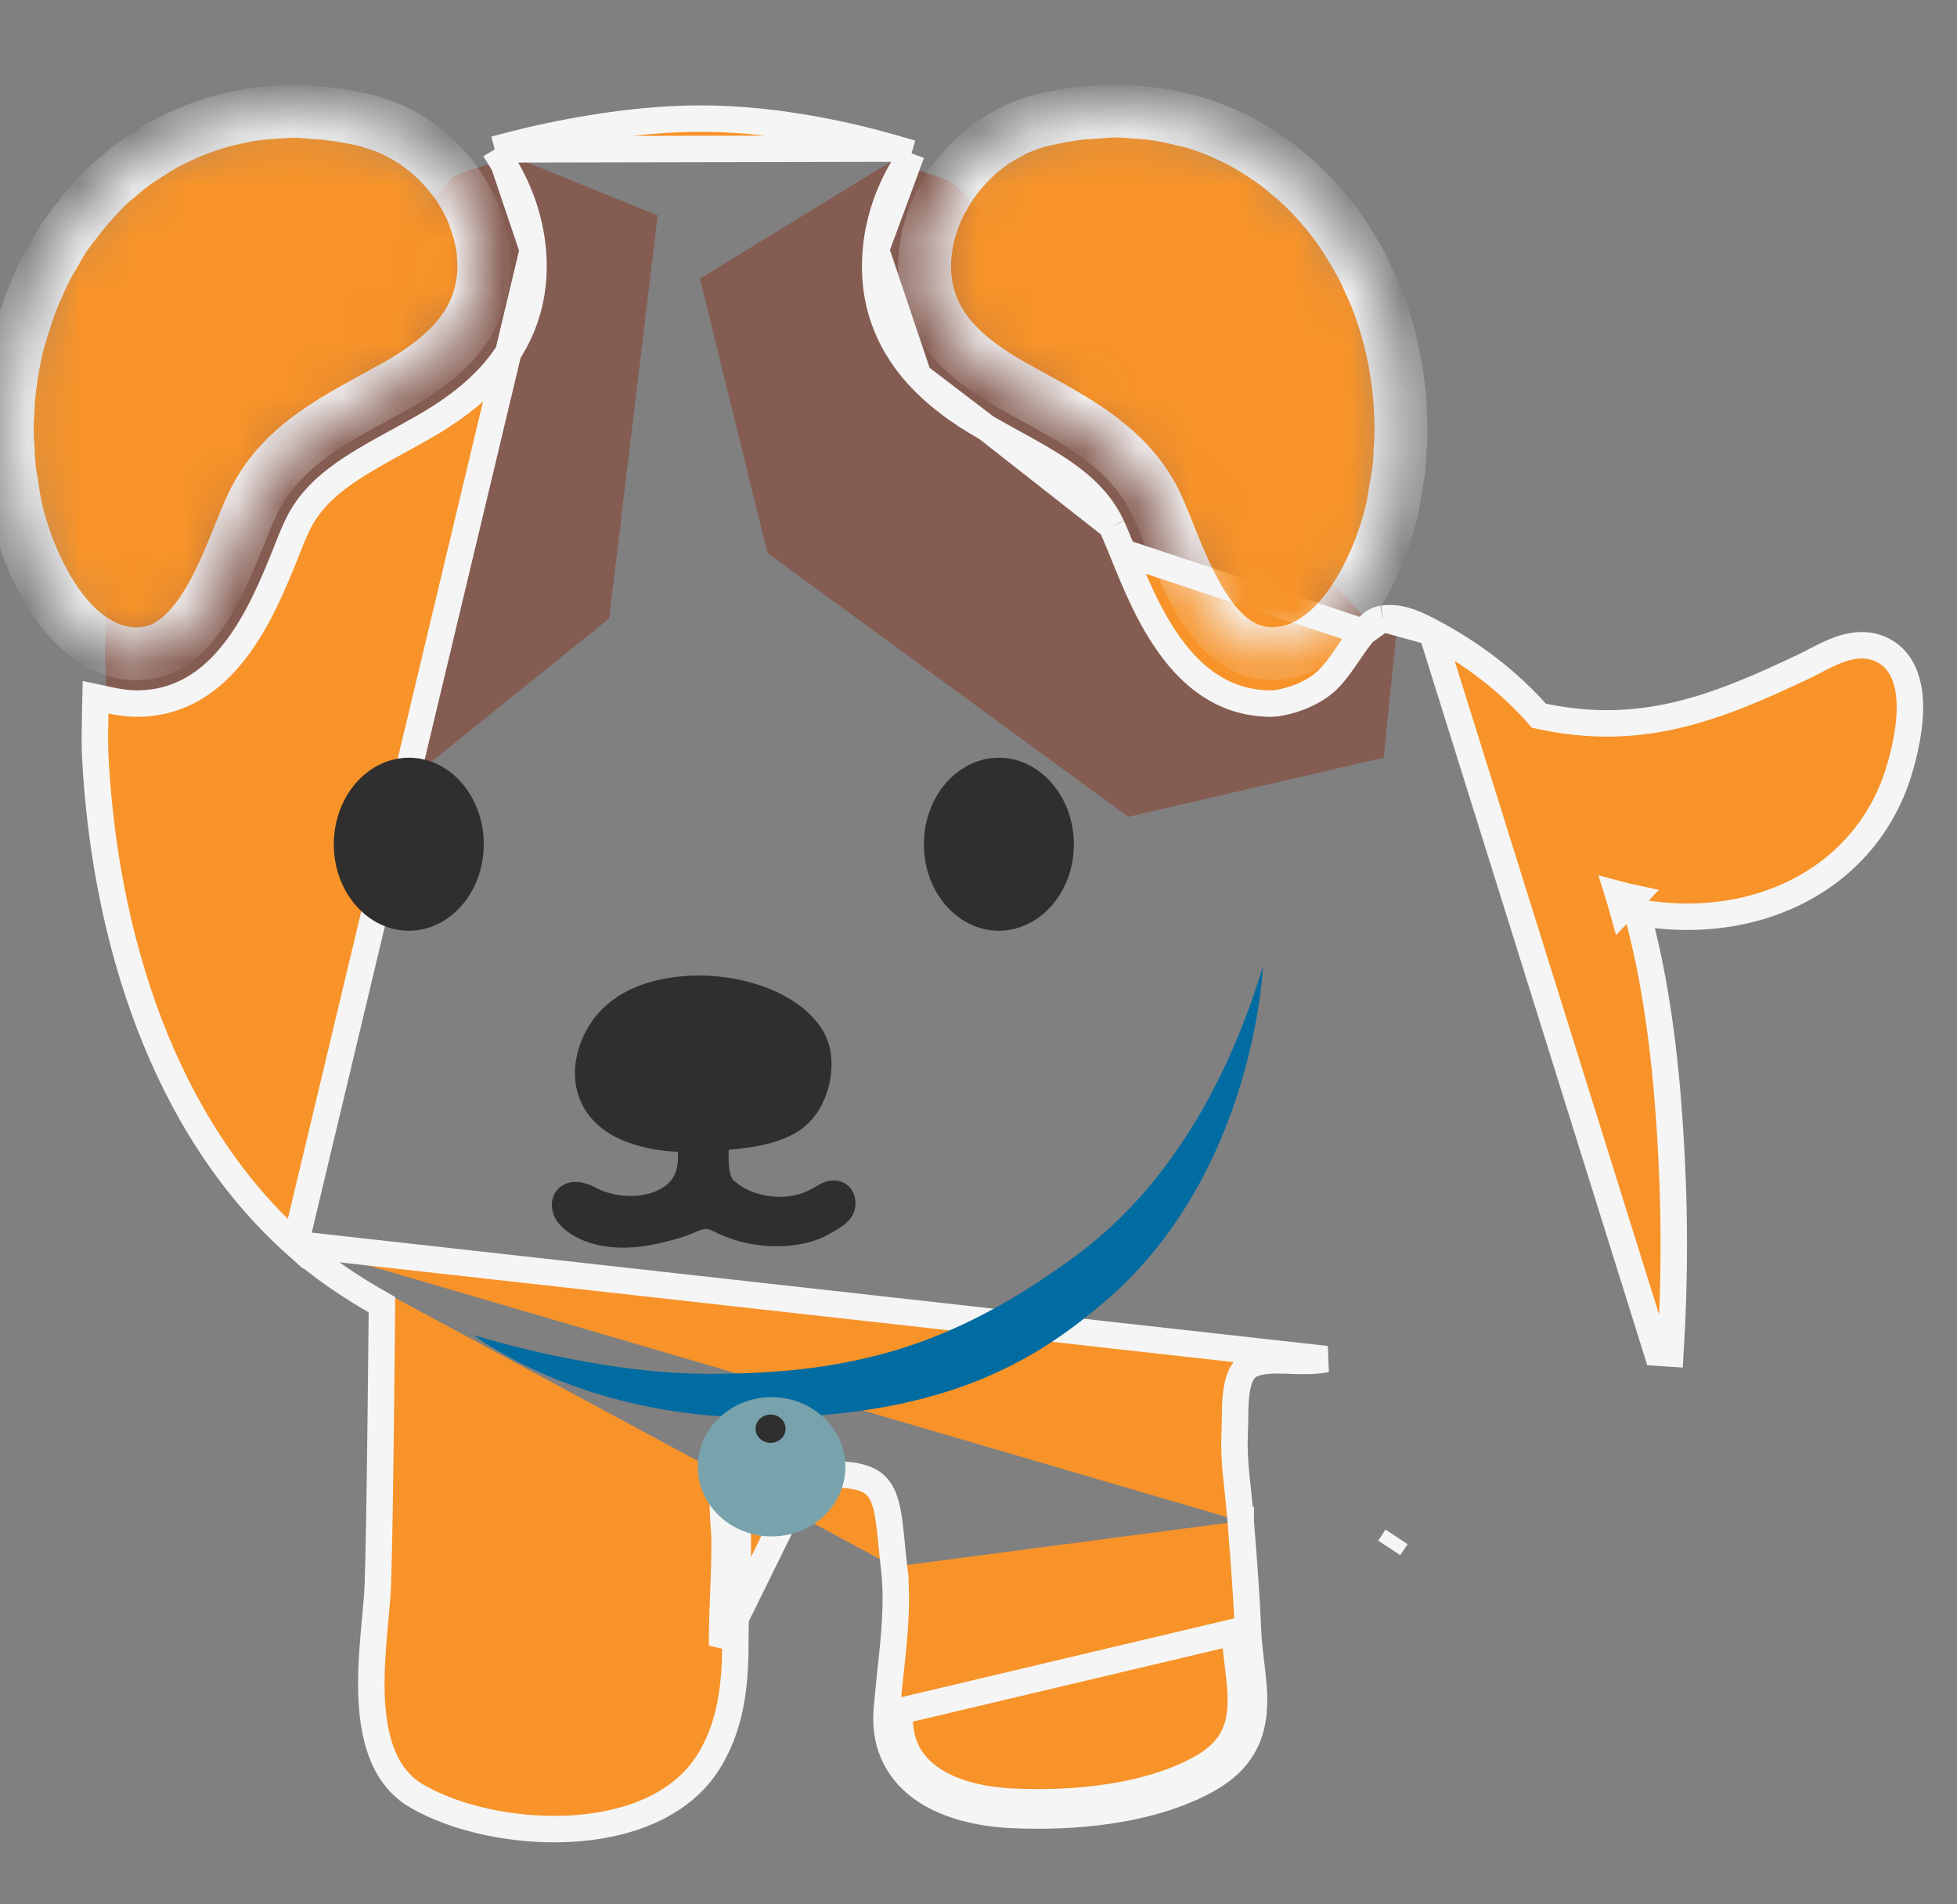 <svg width="37" height="36" viewBox="0 0 37 36" fill="none" xmlns="http://www.w3.org/2000/svg">
<rect x="0" y="0" width="37" height="36" fill="#808080" stroke="none"/>
<path d="M16.855 3.049C16.855 3.049 17.702 3.313 18.009 3.451L25.557 11.41C25.557 11.41 25.822 11.773 26.404 11.947L26.159 14.324L21.33 15.441L14.51 10.454L13.233 5.268L16.855 3.049ZM2.05 13.489C2.05 13.489 1.862 11.891 2.14 10.654L8.553 3.355C8.553 3.355 8.789 3.198 9.743 2.981L12.434 4.072L11.517 11.691L3.898 17.834L2.05 13.489Z" fill="#855C52"/>
<path d="M27.071 11.951L27.072 11.952C27.837 12.357 28.531 12.886 29.096 13.53C31.003 13.95 32.415 13.408 34.173 12.566C34.212 12.547 34.257 12.523 34.307 12.497C34.444 12.425 34.616 12.336 34.78 12.277C35.016 12.194 35.31 12.145 35.599 12.293C35.846 12.419 35.981 12.641 36.048 12.876C36.114 13.106 36.12 13.367 36.099 13.613C36.057 14.107 35.902 14.613 35.799 14.874L35.799 14.874C35.355 15.998 34.434 16.791 33.267 17.137L33.267 17.137C32.529 17.356 31.721 17.385 30.952 17.243C31.311 18.56 31.48 19.941 31.569 21.291M27.071 11.951L31.331 25.571L31.581 25.587C31.671 24.15 31.666 22.727 31.569 21.291M27.071 11.951L27.053 11.941C26.947 11.886 26.812 11.815 26.67 11.763C26.519 11.709 26.338 11.666 26.147 11.695L26.147 11.695M27.071 11.951L26.147 11.695M31.569 21.291L31.32 21.308L31.569 21.291C31.569 21.291 31.569 21.291 31.569 21.291ZM26.147 11.695L26.142 11.695M26.147 11.695L26.142 11.695M26.142 11.695C26.029 11.715 25.949 11.771 25.893 11.825C25.858 11.859 25.819 11.907 25.798 11.934C25.792 11.941 25.788 11.946 25.785 11.949L25.784 11.951M26.142 11.695L25.784 11.951M25.784 11.951C25.674 12.082 25.576 12.226 25.486 12.358C25.465 12.389 25.445 12.418 25.425 12.447C25.314 12.607 25.21 12.747 25.089 12.864C24.866 13.075 24.502 13.239 24.132 13.294C24.108 13.295 24.093 13.297 24.082 13.298C24.066 13.3 24.057 13.301 24.041 13.301C23.224 13.301 22.642 12.886 22.197 12.312C21.746 11.73 21.456 11.008 21.227 10.44L21.227 10.439M25.784 11.951L21.227 10.439M21.227 10.439C21.216 10.411 21.204 10.384 21.194 10.357C21.134 10.21 21.078 10.07 21.023 9.951L21.022 9.948M21.227 10.439L21.022 9.948M21.022 9.948C20.677 9.215 20.014 8.84 19.108 8.342C19.055 8.313 19.004 8.285 18.953 8.257C18.853 8.202 18.755 8.148 18.656 8.091L18.655 8.091M21.022 9.948L18.655 8.091M18.655 8.091C18.1 7.777 17.682 7.455 17.364 7.105L17.363 7.105M18.655 8.091L17.363 7.105M17.363 7.105C16.747 6.428 16.478 5.631 16.561 4.723L16.561 4.722M17.363 7.105L16.561 4.722M16.561 4.722C16.611 4.172 16.792 3.648 17.07 3.176L17.234 2.899M16.561 4.722L17.234 2.899M17.234 2.899L16.925 2.809M17.234 2.899L16.925 2.809M16.925 2.809C16.293 2.624 14.812 2.242 13.247 2.242C11.864 2.242 10.434 2.543 9.679 2.739L9.353 2.824M16.925 2.809L9.353 2.824M9.353 2.824L9.529 3.112M9.353 2.824L9.529 3.112M9.529 3.112C9.828 3.599 10.02 4.15 10.073 4.725L9.529 3.112ZM5.585 23.519C3.091 21.288 1.98 17.727 1.801 14.306L1.8 14.304L1.8 14.304C1.789 14.026 1.795 13.752 1.8 13.487L1.8 13.484L1.807 13.181L2.102 13.244C2.26 13.278 2.417 13.298 2.581 13.301C3.403 13.3 3.989 12.885 4.435 12.312C4.887 11.732 5.178 11.012 5.407 10.444C5.476 10.266 5.544 10.095 5.613 9.95C5.957 9.218 6.619 8.84 7.526 8.342C7.579 8.313 7.63 8.285 7.681 8.257C7.781 8.202 7.879 8.148 7.978 8.091L7.98 8.09L7.98 8.09C8.53 7.78 8.949 7.455 9.268 7.108C9.885 6.428 10.154 5.631 10.073 4.725L5.585 23.519ZM5.585 23.519C6.083 23.966 6.642 24.337 7.221 24.665L7.221 24.703L7.216 25.203C7.212 25.622 7.206 26.192 7.199 26.799C7.185 28.014 7.165 29.37 7.144 29.947L7.144 29.948C7.138 30.124 7.119 30.336 7.096 30.578C7.088 30.668 7.079 30.762 7.071 30.859C7.04 31.213 7.013 31.606 7.022 31.991C7.041 32.736 7.202 33.563 7.882 33.955C8.615 34.379 9.708 34.62 10.741 34.572C11.767 34.524 12.811 34.184 13.362 33.357L13.362 33.356C13.818 32.669 13.902 31.844 13.902 31.109C13.902 30.7 13.914 30.415 13.925 30.126L13.925 30.126C13.937 29.836 13.95 29.542 13.95 29.121C13.95 29.03 13.942 28.924 13.934 28.822C13.934 28.812 13.933 28.803 13.932 28.793C13.924 28.678 13.916 28.563 13.916 28.452C13.916 28.341 13.924 28.244 13.943 28.165C13.962 28.086 13.988 28.04 14.012 28.014L14.013 28.013C14.04 27.985 14.07 27.97 14.127 27.964C14.158 27.96 14.194 27.96 14.241 27.961C14.254 27.961 14.269 27.962 14.286 27.962C14.321 27.963 14.361 27.964 14.397 27.964C14.707 27.964 15.021 27.934 15.317 27.905C15.338 27.903 15.359 27.901 15.38 27.899L15.382 27.898C15.814 27.854 16.102 27.876 16.296 27.936C16.479 27.993 16.582 28.084 16.652 28.203C16.729 28.333 16.776 28.512 16.81 28.76C16.83 28.901 16.843 29.039 16.858 29.191C16.87 29.321 16.883 29.459 16.902 29.617M5.585 23.519L25.077 25.693C24.844 25.738 24.604 25.729 24.397 25.722C24.371 25.721 24.345 25.72 24.32 25.719C24.083 25.712 23.889 25.714 23.715 25.772L23.714 25.772C23.531 25.832 23.435 25.984 23.387 26.248C23.364 26.379 23.355 26.523 23.352 26.672C23.351 26.719 23.351 26.769 23.35 26.82C23.349 26.918 23.348 27.017 23.343 27.101C23.325 27.469 23.363 27.821 23.404 28.195C23.423 28.376 23.443 28.561 23.458 28.756M16.902 29.617C16.902 29.617 16.902 29.617 16.902 29.617L17.151 29.588L16.902 29.617ZM16.902 29.617C16.98 30.266 16.912 30.902 16.84 31.573C16.814 31.819 16.787 32.069 16.766 32.327L16.766 32.327C16.711 33.032 17.017 33.531 17.49 33.847C17.947 34.151 18.55 34.281 19.115 34.309L19.116 34.309C20.284 34.366 21.774 34.242 22.857 33.627L22.857 33.627C23.156 33.456 23.366 33.252 23.502 33.017C23.638 32.782 23.691 32.533 23.705 32.286C23.719 32.042 23.694 31.791 23.666 31.552C23.661 31.511 23.656 31.47 23.651 31.43C23.627 31.228 23.604 31.034 23.596 30.838L23.596 30.837C23.57 30.199 23.521 29.561 23.471 28.931C23.467 28.872 23.462 28.814 23.458 28.756M23.458 28.756C23.458 28.756 23.458 28.756 23.458 28.755L23.209 28.775L23.458 28.756C23.458 28.756 23.458 28.756 23.458 28.756ZM26.266 29.262L26.404 29.053L26.266 29.262C26.266 29.262 26.266 29.262 26.266 29.262ZM30.676 17.185C30.65 17.092 30.623 16.999 30.594 16.906C30.687 16.931 30.781 16.954 30.876 16.974L30.676 17.185ZM17.015 32.347C16.92 33.562 18.042 34.006 19.128 34.059C20.281 34.116 21.712 33.989 22.733 33.41C23.579 32.927 23.495 32.226 23.404 31.462C23.379 31.261 23.355 31.055 23.346 30.848L17.015 32.347ZM15.295 27.656C15.316 27.654 15.336 27.652 15.356 27.65L13.652 31.109C13.652 30.695 13.664 30.406 13.676 30.117C13.688 29.827 13.7 29.537 13.7 29.121C13.7 29.04 13.693 28.943 13.685 28.838C13.66 28.489 13.628 28.053 13.832 27.841C13.964 27.702 14.132 27.707 14.3 27.712C14.332 27.713 14.365 27.714 14.397 27.714C14.695 27.714 14.997 27.685 15.295 27.656Z" fill="#F79329" stroke="#F5F5F5" stroke-width="0.5"/>
<mask id="path-3-inside-1_371_1951" fill="white">
<path d="M1.772 12.108C2.014 12.262 2.284 12.361 2.582 12.361H2.587C2.632 12.361 2.675 12.352 2.717 12.35C2.753 12.344 2.784 12.347 2.812 12.341C2.872 12.33 2.925 12.31 2.978 12.293C2.992 12.288 3.009 12.285 3.021 12.279C3.088 12.254 3.153 12.22 3.212 12.181H3.215C4.03 11.675 4.432 10.254 4.762 9.554C5.321 8.362 6.443 7.883 7.512 7.279C7.92 7.048 8.288 6.784 8.572 6.477C8.966 6.044 9.197 5.51 9.138 4.815V4.809C9.127 4.669 9.101 4.534 9.067 4.402C9.051 4.334 9.022 4.269 9.003 4.202C8.983 4.143 8.966 4.084 8.944 4.028C8.904 3.932 8.857 3.839 8.806 3.749C8.795 3.727 8.783 3.704 8.772 3.684C8.71 3.577 8.641 3.474 8.567 3.375C8.564 3.369 8.558 3.367 8.556 3.364C8.466 3.246 8.367 3.136 8.26 3.032L8.229 3.001C8.131 2.905 8.021 2.818 7.909 2.737L7.847 2.692C7.746 2.624 7.636 2.562 7.526 2.506C7.49 2.489 7.459 2.467 7.425 2.453C7.304 2.399 7.177 2.354 7.051 2.318C7.028 2.309 7.006 2.298 6.983 2.292C6.716 2.225 6.455 2.18 6.196 2.149C6.114 2.138 6.033 2.138 5.951 2.132C5.813 2.121 5.67 2.104 5.535 2.104C5.504 2.104 5.473 2.109 5.445 2.109C5.349 2.112 5.259 2.121 5.164 2.126C5.017 2.138 4.871 2.149 4.731 2.171C4.632 2.188 4.537 2.208 4.441 2.23C4.312 2.258 4.182 2.289 4.056 2.329C3.96 2.36 3.864 2.391 3.772 2.427C3.651 2.469 3.535 2.52 3.42 2.573C3.33 2.616 3.237 2.661 3.15 2.706C3.04 2.765 2.936 2.829 2.832 2.897C2.748 2.95 2.661 3.004 2.579 3.06C2.478 3.133 2.379 3.215 2.284 3.296C2.208 3.361 2.132 3.42 2.059 3.485C1.957 3.583 1.862 3.687 1.766 3.791C1.654 3.912 1.55 4.042 1.448 4.174C1.367 4.278 1.285 4.382 1.212 4.492C1.147 4.587 1.094 4.691 1.035 4.79C0.979 4.885 0.92 4.978 0.869 5.079C0.813 5.186 0.765 5.299 0.714 5.411C0.672 5.51 0.627 5.608 0.588 5.709C0.543 5.825 0.503 5.946 0.467 6.064C0.433 6.165 0.402 6.266 0.374 6.37C0.337 6.486 0.307 6.612 0.281 6.739C0.259 6.84 0.242 6.947 0.225 7.051C0.205 7.18 0.186 7.313 0.172 7.445C0.16 7.546 0.157 7.653 0.152 7.757C0.143 7.895 0.135 8.03 0.138 8.168C0.138 8.269 0.149 8.367 0.152 8.466C0.16 8.609 0.166 8.755 0.183 8.902C0.191 8.978 0.208 9.053 0.222 9.132C0.247 9.293 0.267 9.45 0.301 9.61C0.478 10.392 0.967 11.585 1.763 12.102C1.766 12.105 1.769 12.108 1.772 12.108ZM17.797 3.797C17.752 3.884 17.713 3.968 17.677 4.058C17.657 4.106 17.643 4.154 17.626 4.202C17.603 4.272 17.578 4.343 17.558 4.416C17.53 4.531 17.511 4.646 17.497 4.767C17.497 4.778 17.491 4.793 17.491 4.804C17.426 5.504 17.657 6.038 18.053 6.472C18.34 6.781 18.712 7.043 19.116 7.273C19.701 7.605 20.301 7.9 20.818 8.294C21.246 8.62 21.617 9.008 21.87 9.548C22.171 10.195 22.539 11.455 23.234 12.043C23.242 12.052 23.251 12.054 23.259 12.063C23.31 12.102 23.361 12.142 23.411 12.175C23.431 12.187 23.451 12.195 23.467 12.204C23.512 12.229 23.557 12.254 23.605 12.274C23.633 12.285 23.662 12.291 23.692 12.299C23.735 12.31 23.774 12.327 23.816 12.336C23.853 12.344 23.889 12.344 23.926 12.347C23.965 12.352 24.002 12.358 24.038 12.358H24.047C25.335 12.352 26.091 10.629 26.325 9.608C26.345 9.518 26.353 9.428 26.37 9.335C26.398 9.183 26.426 9.031 26.446 8.879C26.46 8.769 26.463 8.663 26.468 8.556C26.477 8.415 26.488 8.277 26.488 8.137C26.488 8.03 26.482 7.926 26.48 7.819C26.474 7.681 26.466 7.543 26.451 7.405C26.44 7.301 26.426 7.2 26.412 7.096C26.392 6.958 26.367 6.823 26.339 6.688C26.319 6.59 26.297 6.494 26.271 6.398C26.238 6.261 26.196 6.126 26.153 5.993C26.122 5.906 26.094 5.816 26.061 5.729C26.01 5.588 25.948 5.453 25.886 5.321C25.852 5.245 25.819 5.167 25.782 5.093C25.706 4.944 25.622 4.801 25.535 4.66C25.501 4.607 25.473 4.553 25.439 4.5C25.186 4.115 24.891 3.766 24.561 3.459C24.517 3.417 24.466 3.378 24.418 3.338C24.294 3.234 24.173 3.13 24.044 3.038L23.844 2.905C23.723 2.827 23.602 2.751 23.473 2.683C23.394 2.641 23.318 2.604 23.237 2.568C23.113 2.509 22.984 2.455 22.852 2.405C22.767 2.374 22.68 2.343 22.593 2.318C22.458 2.284 22.32 2.25 22.182 2.219C22.092 2.199 22.002 2.18 21.909 2.166C21.763 2.143 21.617 2.129 21.465 2.121C21.375 2.115 21.285 2.104 21.192 2.104C21.161 2.104 21.133 2.098 21.102 2.098C20.967 2.098 20.829 2.115 20.692 2.123C20.607 2.132 20.523 2.132 20.438 2.14C20.182 2.171 19.921 2.219 19.654 2.284C19.496 2.326 19.341 2.385 19.195 2.45C19.159 2.467 19.125 2.489 19.091 2.506C18.979 2.565 18.869 2.63 18.762 2.7C18.734 2.72 18.706 2.742 18.678 2.762C18.568 2.846 18.461 2.936 18.363 3.035C18.349 3.049 18.332 3.063 18.318 3.08C18.208 3.195 18.107 3.316 18.014 3.445L18.008 3.451C18.008 3.451 18.008 3.454 18.006 3.457C17.944 3.547 17.887 3.639 17.837 3.735C17.82 3.758 17.809 3.777 17.797 3.797Z"/>
</mask>
<path d="M1.772 12.108C2.014 12.262 2.284 12.361 2.582 12.361H2.587C2.632 12.361 2.675 12.352 2.717 12.35C2.753 12.344 2.784 12.347 2.812 12.341C2.872 12.33 2.925 12.31 2.978 12.293C2.992 12.288 3.009 12.285 3.021 12.279C3.088 12.254 3.153 12.22 3.212 12.181H3.215C4.03 11.675 4.432 10.254 4.762 9.554C5.321 8.362 6.443 7.883 7.512 7.279C7.92 7.048 8.288 6.784 8.572 6.477C8.966 6.044 9.197 5.51 9.138 4.815V4.809C9.127 4.669 9.101 4.534 9.067 4.402C9.051 4.334 9.022 4.269 9.003 4.202C8.983 4.143 8.966 4.084 8.944 4.028C8.904 3.932 8.857 3.839 8.806 3.749C8.795 3.727 8.783 3.704 8.772 3.684C8.71 3.577 8.641 3.474 8.567 3.375C8.564 3.369 8.558 3.367 8.556 3.364C8.466 3.246 8.367 3.136 8.26 3.032L8.229 3.001C8.131 2.905 8.021 2.818 7.909 2.737L7.847 2.692C7.746 2.624 7.636 2.562 7.526 2.506C7.49 2.489 7.459 2.467 7.425 2.453C7.304 2.399 7.177 2.354 7.051 2.318C7.028 2.309 7.006 2.298 6.983 2.292C6.716 2.225 6.455 2.18 6.196 2.149C6.114 2.138 6.033 2.138 5.951 2.132C5.813 2.121 5.67 2.104 5.535 2.104C5.504 2.104 5.473 2.109 5.445 2.109C5.349 2.112 5.259 2.121 5.164 2.126C5.017 2.138 4.871 2.149 4.731 2.171C4.632 2.188 4.537 2.208 4.441 2.23C4.312 2.258 4.182 2.289 4.056 2.329C3.96 2.36 3.864 2.391 3.772 2.427C3.651 2.469 3.535 2.52 3.42 2.573C3.33 2.616 3.237 2.661 3.15 2.706C3.04 2.765 2.936 2.829 2.832 2.897C2.748 2.95 2.661 3.004 2.579 3.06C2.478 3.133 2.379 3.215 2.284 3.296C2.208 3.361 2.132 3.42 2.059 3.485C1.957 3.583 1.862 3.687 1.766 3.791C1.654 3.912 1.55 4.042 1.448 4.174C1.367 4.278 1.285 4.382 1.212 4.492C1.147 4.587 1.094 4.691 1.035 4.79C0.979 4.885 0.92 4.978 0.869 5.079C0.813 5.186 0.765 5.299 0.714 5.411C0.672 5.51 0.627 5.608 0.588 5.709C0.543 5.825 0.503 5.946 0.467 6.064C0.433 6.165 0.402 6.266 0.374 6.37C0.337 6.486 0.307 6.612 0.281 6.739C0.259 6.84 0.242 6.947 0.225 7.051C0.205 7.18 0.186 7.313 0.172 7.445C0.16 7.546 0.157 7.653 0.152 7.757C0.143 7.895 0.135 8.03 0.138 8.168C0.138 8.269 0.149 8.367 0.152 8.466C0.16 8.609 0.166 8.755 0.183 8.902C0.191 8.978 0.208 9.053 0.222 9.132C0.247 9.293 0.267 9.45 0.301 9.61C0.478 10.392 0.967 11.585 1.763 12.102C1.766 12.105 1.769 12.108 1.772 12.108ZM17.797 3.797C17.752 3.884 17.713 3.968 17.677 4.058C17.657 4.106 17.643 4.154 17.626 4.202C17.603 4.272 17.578 4.343 17.558 4.416C17.53 4.531 17.511 4.646 17.497 4.767C17.497 4.778 17.491 4.793 17.491 4.804C17.426 5.504 17.657 6.038 18.053 6.472C18.34 6.781 18.712 7.043 19.116 7.273C19.701 7.605 20.301 7.9 20.818 8.294C21.246 8.62 21.617 9.008 21.87 9.548C22.171 10.195 22.539 11.455 23.234 12.043C23.242 12.052 23.251 12.054 23.259 12.063C23.31 12.102 23.361 12.142 23.411 12.175C23.431 12.187 23.451 12.195 23.467 12.204C23.512 12.229 23.557 12.254 23.605 12.274C23.633 12.285 23.662 12.291 23.692 12.299C23.735 12.31 23.774 12.327 23.816 12.336C23.853 12.344 23.889 12.344 23.926 12.347C23.965 12.352 24.002 12.358 24.038 12.358H24.047C25.335 12.352 26.091 10.629 26.325 9.608C26.345 9.518 26.353 9.428 26.37 9.335C26.398 9.183 26.426 9.031 26.446 8.879C26.46 8.769 26.463 8.663 26.468 8.556C26.477 8.415 26.488 8.277 26.488 8.137C26.488 8.03 26.482 7.926 26.48 7.819C26.474 7.681 26.466 7.543 26.451 7.405C26.44 7.301 26.426 7.2 26.412 7.096C26.392 6.958 26.367 6.823 26.339 6.688C26.319 6.59 26.297 6.494 26.271 6.398C26.238 6.261 26.196 6.126 26.153 5.993C26.122 5.906 26.094 5.816 26.061 5.729C26.01 5.588 25.948 5.453 25.886 5.321C25.852 5.245 25.819 5.167 25.782 5.093C25.706 4.944 25.622 4.801 25.535 4.66C25.501 4.607 25.473 4.553 25.439 4.5C25.186 4.115 24.891 3.766 24.561 3.459C24.517 3.417 24.466 3.378 24.418 3.338C24.294 3.234 24.173 3.13 24.044 3.038L23.844 2.905C23.723 2.827 23.602 2.751 23.473 2.683C23.394 2.641 23.318 2.604 23.237 2.568C23.113 2.509 22.984 2.455 22.852 2.405C22.767 2.374 22.68 2.343 22.593 2.318C22.458 2.284 22.32 2.25 22.182 2.219C22.092 2.199 22.002 2.18 21.909 2.166C21.763 2.143 21.617 2.129 21.465 2.121C21.375 2.115 21.285 2.104 21.192 2.104C21.161 2.104 21.133 2.098 21.102 2.098C20.967 2.098 20.829 2.115 20.692 2.123C20.607 2.132 20.523 2.132 20.438 2.14C20.182 2.171 19.921 2.219 19.654 2.284C19.496 2.326 19.341 2.385 19.195 2.45C19.159 2.467 19.125 2.489 19.091 2.506C18.979 2.565 18.869 2.63 18.762 2.7C18.734 2.72 18.706 2.742 18.678 2.762C18.568 2.846 18.461 2.936 18.363 3.035C18.349 3.049 18.332 3.063 18.318 3.08C18.208 3.195 18.107 3.316 18.014 3.445L18.008 3.451C18.008 3.451 18.008 3.454 18.006 3.457C17.944 3.547 17.887 3.639 17.837 3.735C17.82 3.758 17.809 3.777 17.797 3.797Z" fill="#F79329" stroke="#F5F5F5" mask="url(#path-3-inside-1_371_1951)"/>
<path d="M7.723 17.595C6.939 17.589 6.306 16.855 6.311 15.95C6.317 15.05 6.955 14.321 7.737 14.324C8.519 14.327 9.152 15.067 9.146 15.969C9.143 16.875 8.502 17.598 7.723 17.595ZM16.138 22.93C16.071 23.099 15.902 23.198 15.778 23.271L15.722 23.304C15.12 23.667 14.212 23.617 13.59 23.324L13.525 23.293C13.438 23.251 13.402 23.234 13.345 23.234C13.258 23.242 13.177 23.276 13.104 23.31C13.044 23.335 12.985 23.358 12.935 23.375C12.33 23.566 11.669 23.692 11.059 23.462C10.89 23.397 10.662 23.268 10.536 23.091C10.446 22.967 10.412 22.798 10.448 22.66C10.479 22.542 10.558 22.447 10.668 22.39C10.887 22.286 11.129 22.379 11.284 22.461C11.672 22.669 12.341 22.683 12.665 22.34C12.774 22.222 12.828 22.05 12.817 21.831V21.774C12.49 21.76 12.178 21.707 11.869 21.594C10.921 21.254 10.657 20.388 11.036 19.578C11.093 19.457 11.16 19.347 11.236 19.246C11.641 18.72 12.302 18.481 13.064 18.444C13.944 18.402 15.098 18.723 15.559 19.485C15.857 19.983 15.722 20.748 15.339 21.175C14.988 21.575 14.355 21.687 13.776 21.735C13.773 21.94 13.77 22.16 13.852 22.3L13.981 22.404C14.352 22.657 14.934 22.708 15.337 22.48L15.407 22.441C15.469 22.404 15.528 22.371 15.598 22.345C15.787 22.275 15.995 22.331 16.102 22.492C16.183 22.618 16.197 22.784 16.138 22.93ZM18.889 17.595C18.11 17.598 17.471 16.872 17.468 15.969C17.463 15.067 18.096 14.33 18.878 14.324C19.657 14.321 20.298 15.05 20.303 15.95C20.309 16.855 19.674 17.589 18.889 17.595Z" fill="#2F2F2F"/>
<path d="M20.863 24.626C19.721 25.591 18.014 26.797 14.338 26.797C10.957 26.797 8.952 25.237 8.952 25.237C8.952 25.237 11.247 25.971 13.39 25.971C14.639 25.971 15.68 25.872 16.74 25.58C18.377 25.133 19.62 24.255 20.208 23.836C21.066 23.226 22.821 21.752 23.878 18.267C23.878 18.27 23.723 22.21 20.863 24.626Z" fill="#006CA2"/>
<path d="M14.588 29.045C15.359 29.045 15.983 28.455 15.983 27.729C15.983 27.002 15.359 26.412 14.588 26.412C13.818 26.412 13.193 27.002 13.193 27.729C13.193 28.455 13.818 29.045 14.588 29.045Z" fill="#78A3AD"/>
<path d="M14.569 27.276C14.726 27.276 14.853 27.156 14.853 27.008C14.853 26.861 14.726 26.741 14.569 26.741C14.412 26.741 14.285 26.861 14.285 27.008C14.285 27.156 14.412 27.276 14.569 27.276Z" fill="#2F2F2F"/>
</svg>

